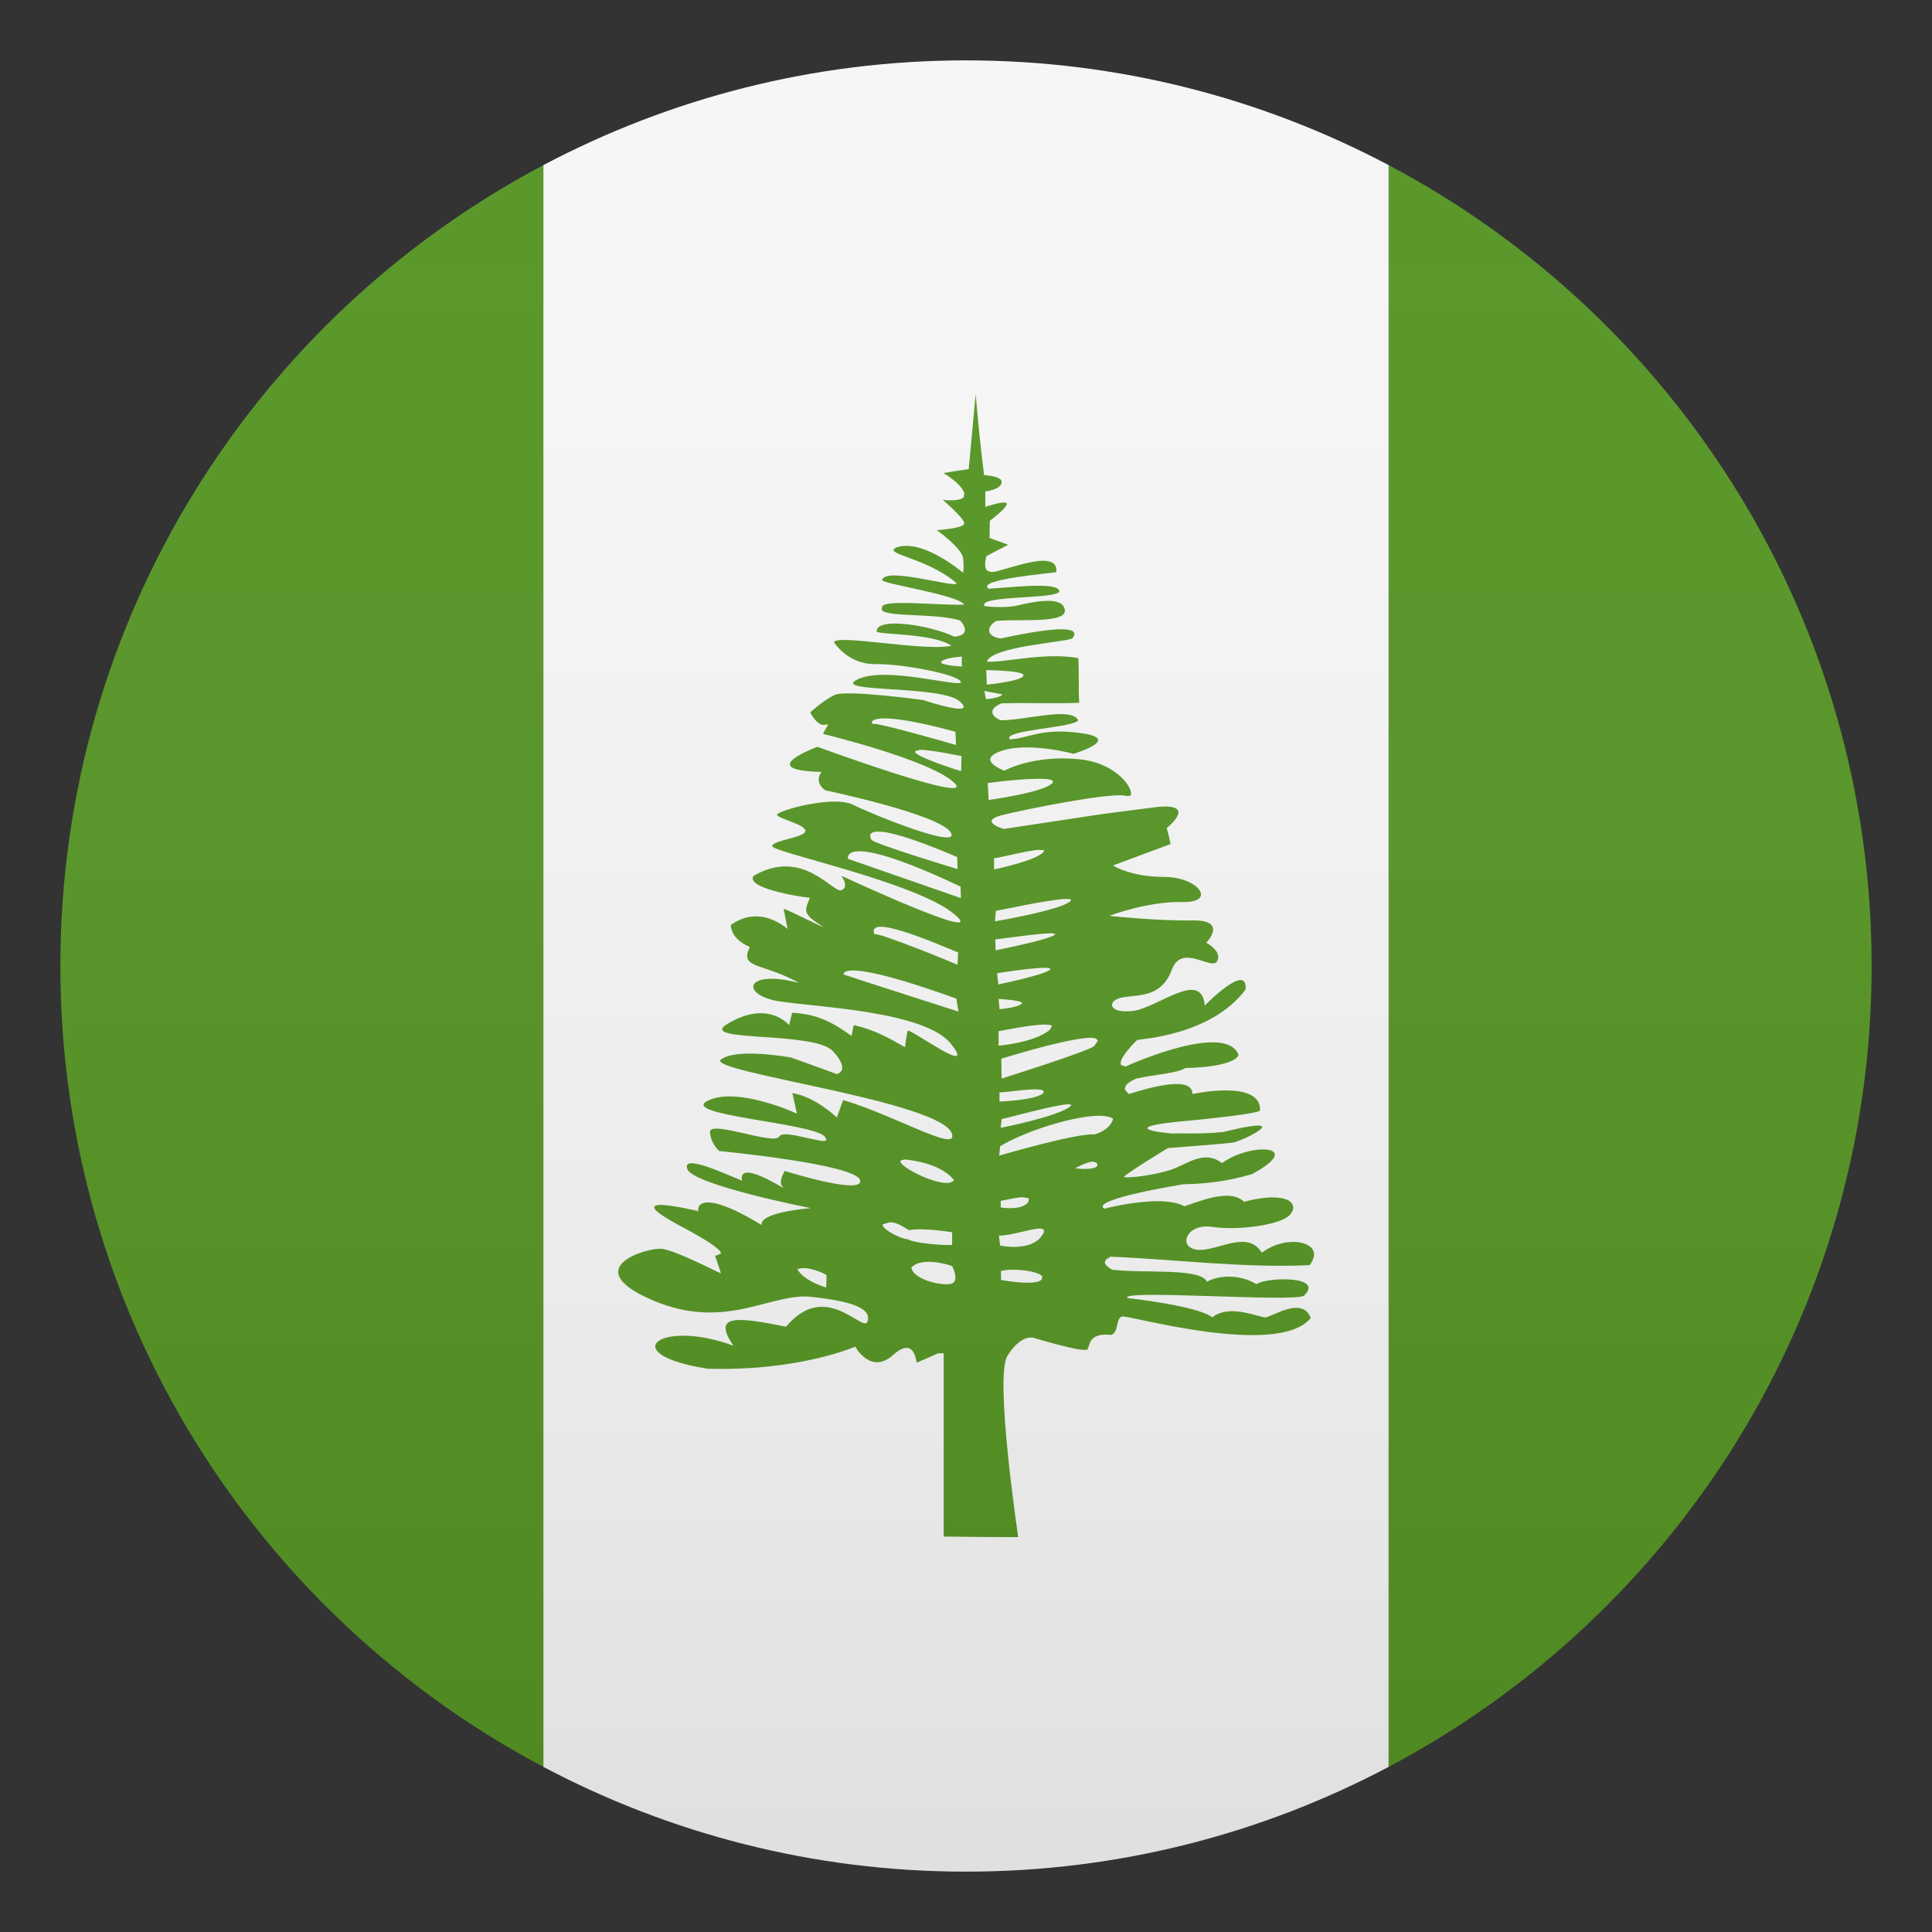 <?xml version="1.0" encoding="utf-8"?>
<!-- Generator: Adobe Illustrator 21.0.0, SVG Export Plug-In . SVG Version: 6.00 Build 0)  -->
<svg version="1.1" id="Layer_1" xmlns="http://www.w3.org/2000/svg" xmlns:xlink="http://www.w3.org/1999/xlink" x="0px" y="0px"
	 width="64px" height="64px" viewBox="0 0 64 64" enable-background="new 0 0 64 64" xml:space="preserve">
<rect x="0" y="0" width="64" height="64" fill="#333333" stroke="none"/>
<path fill="#529320" d="M2,32c0,11.51,6.49,21.5,16,26.53V5.47C8.49,10.5,2,20.49,2,32z"/>
<path fill="#529320" d="M62,32c0-11.51-6.49-21.5-16-26.53v53.06C55.51,53.5,62,43.51,62,32z"/>
<path fill="#F5F5F5" d="M32,2c-5.06,0-9.82,1.26-14,3.47v53.06C22.18,60.74,26.94,62,32,62c5.06,0,9.82-1.26,14-3.47V5.47
	C41.82,3.26,37.06,2,32,2z"/>
<path fill="#529320" d="M32.32,13.06c-0.08,0.83-0.15,1.65-0.23,2.48c-0.28,0.04-0.56,0.08-0.84,0.13c0,0,0.58,0.33,0.69,0.66
	l-0.01,0.13l-0.03,0.03c-0.17,0.13-0.67,0.07-0.67,0.07s0.66,0.56,0.71,0.76l0,0.01v0.01l0,0.01l-0.02,0.03
	c-0.15,0.14-0.89,0.18-0.89,0.18s0.81,0.58,0.87,0.91c0.04,0.3,0.01,0.47,0,0.5c-0.06-0.05-1.37-1.15-2.22-0.83l-0.08,0.06l0,0.03
	c0.06,0.18,1.26,0.37,2.09,1.09c-0.02,0.18-2.38-0.57-2.47-0.1c0.07,0.13,2.54,0.49,2.72,0.81c-0.91,0.03-2.78-0.2-2.72,0.1
	c-0.19,0.35,1.77,0.15,2.59,0.43c0.24,0.27,0.22,0.5-0.2,0.53c-0.79-0.38-2.57-0.66-2.57-0.18v0l0,0l0,0.01l0.01,0.01
	c0.2,0.1,1.85,0.05,2.47,0.46c-0.88,0.2-3.87-0.4-3.89-0.11c0.09,0.14,0.56,0.74,1.38,0.72c0.81-0.02,2.7,0.33,2.82,0.58l0,0.02
	c-0.06,0.18-2.48-0.54-3.41-0.1c-0.97,0.46,2.77,0.18,3.38,0.74c0.61,0.56-1.22-0.05-1.22-0.05s-2.54-0.35-2.93-0.17
	c-0.38,0.18-0.81,0.58-0.81,0.58s0.25,0.5,0.51,0.4L27.43,24h0l0,0l0,0l0,0l0,0l0,0.01l-0.17,0.3c0,0,3.56,0.86,4.35,1.62
	c0.79,0.76-4.53-1.19-4.53-1.19s-2.14,0.78,0.13,0.83c-0.25,0.37,0.11,0.59,0.13,0.61c0,0,3.77,0.79,4.15,1.39
	c0.38,0.61-2.57-0.58-3.23-0.91c-0.64-0.32-2.42,0.17-2.52,0.32l0,0.01v0V27v0v0l0,0v0l0.01,0.01l0,0c0.11,0.13,0.91,0.3,0.93,0.51
	v0l-0.01,0.04c-0.1,0.19-1.05,0.28-1.09,0.46l0,0.01c0,0.2,4.76,1.19,6.03,2.25c1.27,1.06-3.74-1.27-3.74-1.27s0.28,0.38,0,0.48
	c-0.28,0.1-1.28-1.42-2.9-0.48c-0.3,0.39,1.42,0.69,1.86,0.73c-0.15,0.38-0.28,0.51,0.33,0.89l0.12,0.08l0,0l0,0v0v0h0h0
	c-0.1-0.02-1.19-0.58-1.31-0.6h-0.01h0l0.13,0.66c-0.56-0.45-1.24-0.59-1.88-0.13c0,0.03-0.01,0.46,0.63,0.73
	c-0.36,0.73,0.41,0.51,1.63,1.19c-1.81-0.47-1.96,0.4-0.66,0.61c1.3,0.2,4.86,0.33,5.7,1.42c0.18,0.23,0.23,0.34,0.19,0.38
	c-0.14,0.13-1.43-0.8-1.62-0.83h0l0,0l-0.01,0.01c-0.04,0.1-0.09,0.54-0.09,0.54c-0.54-0.31-1.04-0.59-1.69-0.73
	c-0.05,0.1-0.04,0.25-0.09,0.35c-0.59-0.42-1.1-0.72-1.96-0.76c-0.03,0.13-0.07,0.27-0.1,0.41c0,0-0.71-0.89-2.11,0
	c-0.78,0.56,2.95,0.2,3.56,0.86c0.61,0.66,0.13,0.76,0.13,0.76c-0.51-0.19-1.02-0.37-1.52-0.55c0,0-1.81-0.33-2.32,0.07
	c-0.51,0.41,7.43,1.39,7.66,2.48c0.15,0.59-1.87-0.62-3.61-1.14c-0.07,0.19-0.14,0.39-0.21,0.58c-0.04-0.04-0.72-0.69-1.47-0.81l0,0
	v0.01l0.15,0.67c0,0-1.96-0.91-2.95-0.43c-0.99,0.48,3.46,0.73,3.87,1.19l0.06,0.11l-0.01,0.01c-0.1,0.14-1.43-0.38-1.56-0.12
	c-0.15,0.3-2.31-0.56-2.29-0.15c0.03,0.41,0.31,0.63,0.31,0.63s4.5,0.43,4.66,0.96c0.15,0.53-2.49-0.3-2.49-0.3
	s-0.26,0.38-0.05,0.55l0.02,0.02v0h0c-0.09-0.03-1.53-0.96-1.39-0.25c-0.56-0.22-2.01-0.91-1.81-0.38c0.2,0.52,3.98,1.27,4.09,1.29
	c-0.1,0.01-1.7,0.14-1.63,0.56c-2.14-1.3-2.14-0.52-2.09-0.46v0c-0.12-0.02-2.76-0.67-0.66,0.46c1.13,0.6,1.4,0.84,1.4,0.93v0.01
	l0,0.01l0,0l0,0l0,0l0,0l0,0l0,0L23.7,41.6h-0.01l0,0l0,0l0.19,0.57l0,0.01v0h0v0h0h0c-0.09-0.02-1.48-0.76-1.96-0.81
	c-0.48-0.05-2.78,0.63-0.33,1.69c2.44,1.06,3.94-0.25,5.29-0.1c1.35,0.15,1.99,0.38,1.86,0.81c-0.13,0.43-1.38-1.41-2.7,0.18
	c-1.5-0.3-2.51-0.47-1.74,0.63c-2.45-0.91-3.94,0.28-0.86,0.76c3.03,0.09,4.89-0.73,4.89-0.73s0.51,0.94,1.25,0.28
	c0.7-0.63,0.76,0.17,0.79,0.25l0,0v0h0l0.71-0.31h0.18v6.07c0.82,0.01,1.64,0.02,2.47,0.02c0,0-0.79-5.29-0.36-6
	c0.42-0.69,0.81-0.61,0.84-0.61c0,0,1.6,0.48,1.78,0.4l0.01,0l0.01,0L36,44.73l0,0c0.13-0.12,0-0.59,0.81-0.51
	c0.25-0.09,0.15-0.49,0.32-0.59l0.01-0.01l0.02-0.01l0.03,0c0.25-0.03,5.17,1.37,6.23,0.05c-0.28-0.73-1.25-0.05-1.5-0.02
	c-0.23,0-1.2-0.46-1.76,0C39.67,43.25,37.35,43,37.35,43c-0.3-0.3,5.52,0.15,5.85-0.08c0.69-0.68-1.27-0.61-1.58-0.38
	c-0.54-0.33-1.23-0.31-1.64-0.08c-0.2-0.47-2.09-0.27-3.14-0.4c-0.34-0.2-0.28-0.31-0.05-0.43c2.2,0.09,4.38,0.38,6.59,0.28
	c0.6-0.77-0.75-1.06-1.58-0.41c-0.48-0.79-1.48-0.03-2.14-0.1c-0.66-0.08-0.36-0.88,0.48-0.76c0.84,0.13,2.34-0.05,2.62-0.43
	c0.28-0.38-0.17-0.76-1.55-0.4c-0.47-0.46-1.5,0-1.98,0.15c-0.64-0.36-2.14-0.05-2.65,0.08c-0.5-0.31,2.62-0.81,2.62-0.81
	c1.2-0.02,1.88-0.23,2.26-0.33c1.82-0.97-0.03-1.07-0.98-0.37c-0.59-0.46-1.16,0.04-1.69,0.22c-0.5,0.17-1.43,0.29-1.54,0.24
	l-0.01,0l0,0l0,0v0v0l0-0.01c0.08-0.12,1.45-0.95,1.45-0.95s1.78-0.13,2.14-0.18c0.22-0.03,0.98-0.39,0.98-0.52
	c-0.01-0.08-0.32-0.07-1.29,0.17c-0.87,0.08-1.37,0.03-1.7,0.05c-0.53-0.05-0.76-0.11-0.8-0.16l-0.01-0.01l0.01-0.03l0.01-0.01
	c0.13-0.1,0.97-0.18,0.97-0.18s2.57-0.23,2.74-0.37l0,0l0,0l0,0c0.05-1.04-2.18-0.56-2.24-0.55c0.01-0.74-2.02-0.01-2.11,0h0
	l-0.13-0.15L37.28,36c0.05-0.15,0.36-0.27,0.36-0.27c0.56-0.13,1.4-0.18,1.62-0.35c0,0,1.58-0.01,1.77-0.43
	c-0.39-1.06-3.34,0.19-3.74,0.38l-0.15-0.05c-0.13-0.19,0.51-0.81,0.53-0.83l0,0c0.1-0.03,2.46-0.15,3.59-1.67
	c0.08-0.94-1.35,0.53-1.35,0.53c-0.11-1.22-1.55,0.08-2.39,0.18c-0.84,0.1-0.87-0.38-0.28-0.46c0.59-0.08,1.25-0.03,1.58-0.91
	c0.33-0.89,1.32,0.05,1.5-0.28c0.17-0.32-0.32-0.59-0.36-0.61c0,0,0.74-0.76-0.46-0.74c-1.18,0.02-2.71-0.15-2.75-0.15
	c0.07-0.03,1.28-0.48,2.41-0.46c1.17,0.03,0.54-0.83-0.59-0.83c-1.12,0-1.7-0.38-1.7-0.38c0.63-0.24,1.27-0.47,1.91-0.71
	c-0.04-0.18-0.08-0.35-0.13-0.53c0,0,1.12-0.89-0.46-0.68c-1.58,0.2-1.76,0.23-1.76,0.23l-3.18,0.48h0
	c-0.03-0.01-0.34-0.1-0.39-0.22l-0.01-0.01l0-0.02v-0.02c0.01-0.06,0.11-0.13,0.35-0.19c0.81-0.2,3.69-0.78,4.12-0.63l0.12-0.01
	c0.16-0.15-0.38-1.08-1.7-1.21c-1.53-0.15-2.47,0.38-2.47,0.38s-0.99-0.36-0.08-0.66s2.37,0.1,2.37,0.1s1.63-0.48,0.28-0.68
	c-1.35-0.2-1.77,0.18-2.39,0.2c-0.25-0.31,2.12-0.38,2.27-0.63c-0.25-0.46-1.71,0-2.57,0c-0.36-0.15-0.39-0.4,0.03-0.56
	c0.88-0.03,1.7,0.02,2.57-0.02c-0.03-0.46,0-1.01-0.03-1.48c-1.11-0.2-2.41,0.15-3.03,0.12c0.17-0.51,2.56-0.64,2.83-0.77
	c0.55-0.68-2.29-0.01-2.37,0c-0.5-0.07-0.47-0.39-0.15-0.58c0.74-0.08,2.39,0.11,2.27-0.39c-0.1-0.47-1.15-0.22-1.58-0.12
	c-0.43,0.1-1.07,0.02-1.07,0.02c-0.28-0.37,2.49-0.22,2.47-0.5c-0.04-0.33-1.76-0.1-2.34-0.08c-0.45-0.31,2.12-0.51,2.24-0.55l0,0
	c0.1-0.84-1.78,0-2.14,0l-0.14-0.04l-0.02-0.02c-0.12-0.14-0.01-0.47-0.01-0.47l0.71-0.37l0,0v0v0l0,0l-0.01-0.01l-0.6-0.22h0l0,0
	l0,0l0,0l0.01-0.57c0,0,0.53-0.39,0.56-0.55v0v-0.01v-0.01v-0.01v0l0-0.01v0l0,0l0,0l0,0l0,0l-0.01,0l-0.01,0
	c-0.13-0.06-0.69,0.13-0.69,0.13c0-0.17,0-0.34,0-0.51c0,0,0.48-0.05,0.54-0.28v-0.04l0-0.02l-0.01-0.03l-0.01-0.01
	c-0.11-0.14-0.56-0.16-0.56-0.16C32.48,14.83,32.4,13.95,32.32,13.06z M31.86,21.73v0.35c0,0-0.57-0.03-0.68-0.12l0,0l0,0l0,0l0,0
	l0-0.01v0l0,0v0v-0.01v0v0l0-0.01l0,0l0-0.01l0,0l0-0.01l0.02-0.01c0.19-0.13,0.57-0.13,0.65-0.15L31.86,21.73L31.86,21.73
	L31.86,21.73L31.86,21.73z M32.67,22.2c0.02,0,1.14,0.01,1.23,0.15l0,0.01l0,0.01v0v0.01l0,0.01c-0.09,0.18-1.21,0.29-1.21,0.29
	L32.67,22.2L32.67,22.2z M32.61,22.89L32.61,22.89L32.61,22.89L33.2,23l0,0v0l0,0v0v0v0v0v0l0,0v0l0,0.01l0,0v0
	c-0.1,0.12-0.52,0.15-0.54,0.15h0v0l0,0L32.61,22.89z M29.2,23.8c0.36-0.02,1.09,0.07,2.45,0.44l0.02,0.44l0,0v0l0,0
	c-0.02-0.01-2.47-0.71-2.7-0.7h-0.02l-0.02,0l-0.02-0.01l-0.01,0l0,0l-0.02-0.02l0,0l0-0.01v0l0-0.01v0v0v-0.01l0-0.01l0.02-0.02
	C28.93,23.85,29.02,23.81,29.2,23.8z M30.47,24.84c0.39-0.01,1.33,0.21,1.38,0.2l-0.01,0.5l0,0l0,0l0,0l-0.01,0h0h-0.01h0
	c-0.08-0.02-1.46-0.46-1.51-0.63V24.9l0.01-0.02l0,0l0,0L30.47,24.84z M34.32,25.8c0.37-0.01,0.64,0.02,0.54,0.14
	c-0.27,0.31-2.11,0.56-2.11,0.56l-0.03-0.56C32.76,25.93,33.69,25.81,34.32,25.8z M29.05,27.55c0.31-0.02,1.04,0.15,2.66,0.84
	l0.01,0.4c0,0-2.75-0.83-2.85-0.97C28.83,27.76,28.74,27.56,29.05,27.55z M34.43,28.15l0.16,0.02l0,0l0,0.01l0,0.01l-0.03,0.04
	c-0.26,0.29-1.63,0.57-1.63,0.57v-0.37h0C33.02,28.44,34.03,28.17,34.43,28.15z M28.41,28.2c0.41-0.02,1.34,0.19,3.41,1.17
	l0.01,0.38h0c-0.12-0.04-3.74-1.3-3.74-1.3C28.09,28.44,28.04,28.22,28.41,28.2z M35.29,29.78c0.11,0,0.17,0,0.19,0.03l0,0.01
	l-0.03,0.04c-0.33,0.29-2.42,0.65-2.49,0.66h0h0l0,0l0-0.01v0l0,0l0.03-0.34v0h0l0,0h0C33.12,30.16,34.72,29.8,35.29,29.78z
	 M29.14,30.7c0.62-0.03,2.51,0.83,2.6,0.85h0l-0.02,0.4v0.01h0c-0.05-0.03-2.63-1.09-2.75-1.01C28.9,30.78,28.98,30.71,29.14,30.7z
	 M34.7,30.92c0.13-0.01,0.22,0,0.25,0.02l0.01,0.01v0v0v0l0,0l-0.01,0.01c-0.19,0.17-1.97,0.52-1.97,0.52l-0.01-0.36
	C33.02,31.12,34.17,30.95,34.7,30.92z M34.56,32.06c0.13,0,0.21,0,0.23,0.03l0,0v0.01l0,0l0,0v0.01l0,0l-0.01,0.01l-0.01,0.01
	c-0.19,0.17-1.7,0.48-1.7,0.48l-0.04-0.37C33.08,32.23,34.09,32.07,34.56,32.06z M28.19,32.15c0.36-0.02,1.27,0.13,3.49,0.93
	l0.07,0.43c0,0-3.71-1.19-3.81-1.23v0v-0.01l0.02-0.04C27.99,32.19,28.05,32.16,28.19,32.15z M33.08,33.09
	c0.04,0.01,0.67,0.03,0.78,0.13l0,0l0,0l0,0l0,0l0,0l0,0.01v0v0v0v0l0,0v0l0,0c-0.1,0.15-0.75,0.2-0.75,0.2S33.09,33.18,33.08,33.09
	z M34.58,33.94c0.15,0,0.25,0.01,0.27,0.05l-0.08,0.13c-0.53,0.43-1.69,0.52-1.69,0.52v-0.48h0C33.15,34.15,34.1,33.95,34.58,33.94z
	 M36.06,34.38c0.18-0.01,0.26,0.02,0.29,0.07l0.01,0.01l0,0.03l-0.11,0.16c-0.18,0.17-3.07,1.08-3.07,1.08l-0.01-0.66
	C34.85,34.56,35.68,34.4,36.06,34.38z M34.19,36.09c0.18-0.01,0.33,0,0.37,0.05l0.01,0.01l0,0.01v0.01v0.01l-0.01,0.03
	c-0.25,0.24-1.45,0.28-1.45,0.28v-0.3C33.34,36.18,33.84,36.1,34.19,36.09L34.19,36.09z M35.39,36.58l0.1,0.02v0.01l-0.06,0.06
	c-0.48,0.34-2.28,0.69-2.28,0.69l0.03-0.29C33.24,37.07,34.96,36.59,35.39,36.58z M36.4,36.96c0.21,0,0.37,0.03,0.47,0.1h0v0v0v0.01
	c-0.01,0.07-0.14,0.38-0.62,0.51c-0.59-0.05-3.1,0.69-3.15,0.7h0v-0.01l0.03-0.3C34,37.45,35.57,36.97,36.4,36.96z M29.97,38.41
	h0.02c1.09,0.12,1.49,0.52,1.61,0.68c-0.22,0.38-1.94-0.47-1.76-0.65L29.97,38.41z M36.2,38.48l0.11,0.03l0.03,0.03l0.02,0.07
	c-0.11,0.17-0.7,0.1-0.74,0.09C35.65,38.68,35.99,38.49,36.2,38.48z M33.87,39.66l0.19,0.03l0.01,0.01l0.01,0l0,0.01l0,0.01
	l-0.01,0.08c-0.17,0.32-0.92,0.2-0.92,0.2v-0.22h0C33.2,39.78,33.61,39.67,33.87,39.66z M29.47,40.49c0.23-0.01,0.43,0.14,0.64,0.26
	c0.47-0.09,1.43,0.07,1.43,0.07v0.42l0,0h0c-0.09,0.02-1.21-0.03-1.47-0.19c-0.21,0-0.79-0.3-0.83-0.46l0,0v-0.01v-0.01v0v0l0-0.01
	v0L29.47,40.49z M34.4,40.7c0.18-0.01,0.25,0.05,0.11,0.24c-0.38,0.54-1.38,0.32-1.38,0.32l-0.04-0.33
	C33.45,40.94,34.09,40.72,34.4,40.7z M30.7,41.8c0.4-0.02,0.84,0.14,0.84,0.14c0.01,0.02,0.22,0.42,0.03,0.56l-0.02,0.01
	c-0.22,0.12-1.29-0.09-1.36-0.52C30.31,41.86,30.5,41.81,30.7,41.8z M26.56,42.01c0.37-0.02,0.78,0.2,0.82,0.23h0l-0.01,0.41
	c0,0-0.73-0.2-0.96-0.61L26.56,42.01z M33.55,42.06c0.41,0,0.9,0.09,0.98,0.23l-0.02,0.09c-0.2,0.24-1.35,0.02-1.35,0.02v-0.3
	C33.26,42.08,33.4,42.06,33.55,42.06z"/>
<linearGradient id="SVGID_1_" gradientUnits="userSpaceOnUse" x1="32" y1="62" x2="32" y2="2">
	<stop  offset="0" style="stop-color:#1A1A1A"/>
	<stop  offset="0.102" style="stop-color:#393939;stop-opacity:0.949"/>
	<stop  offset="0.347" style="stop-color:#7F7F7F;stop-opacity:0.826"/>
	<stop  offset="0.569" style="stop-color:#B6B6B6;stop-opacity:0.716"/>
	<stop  offset="0.758" style="stop-color:#DEDEDE;stop-opacity:0.621"/>
	<stop  offset="0.908" style="stop-color:#F6F6F6;stop-opacity:0.546"/>
	<stop  offset="1" style="stop-color:#FFFFFF;stop-opacity:0.5"/>
</linearGradient>
<circle opacity="0.1" fill="url(#SVGID_1_)" cx="32" cy="32" r="30"/>
</svg>
